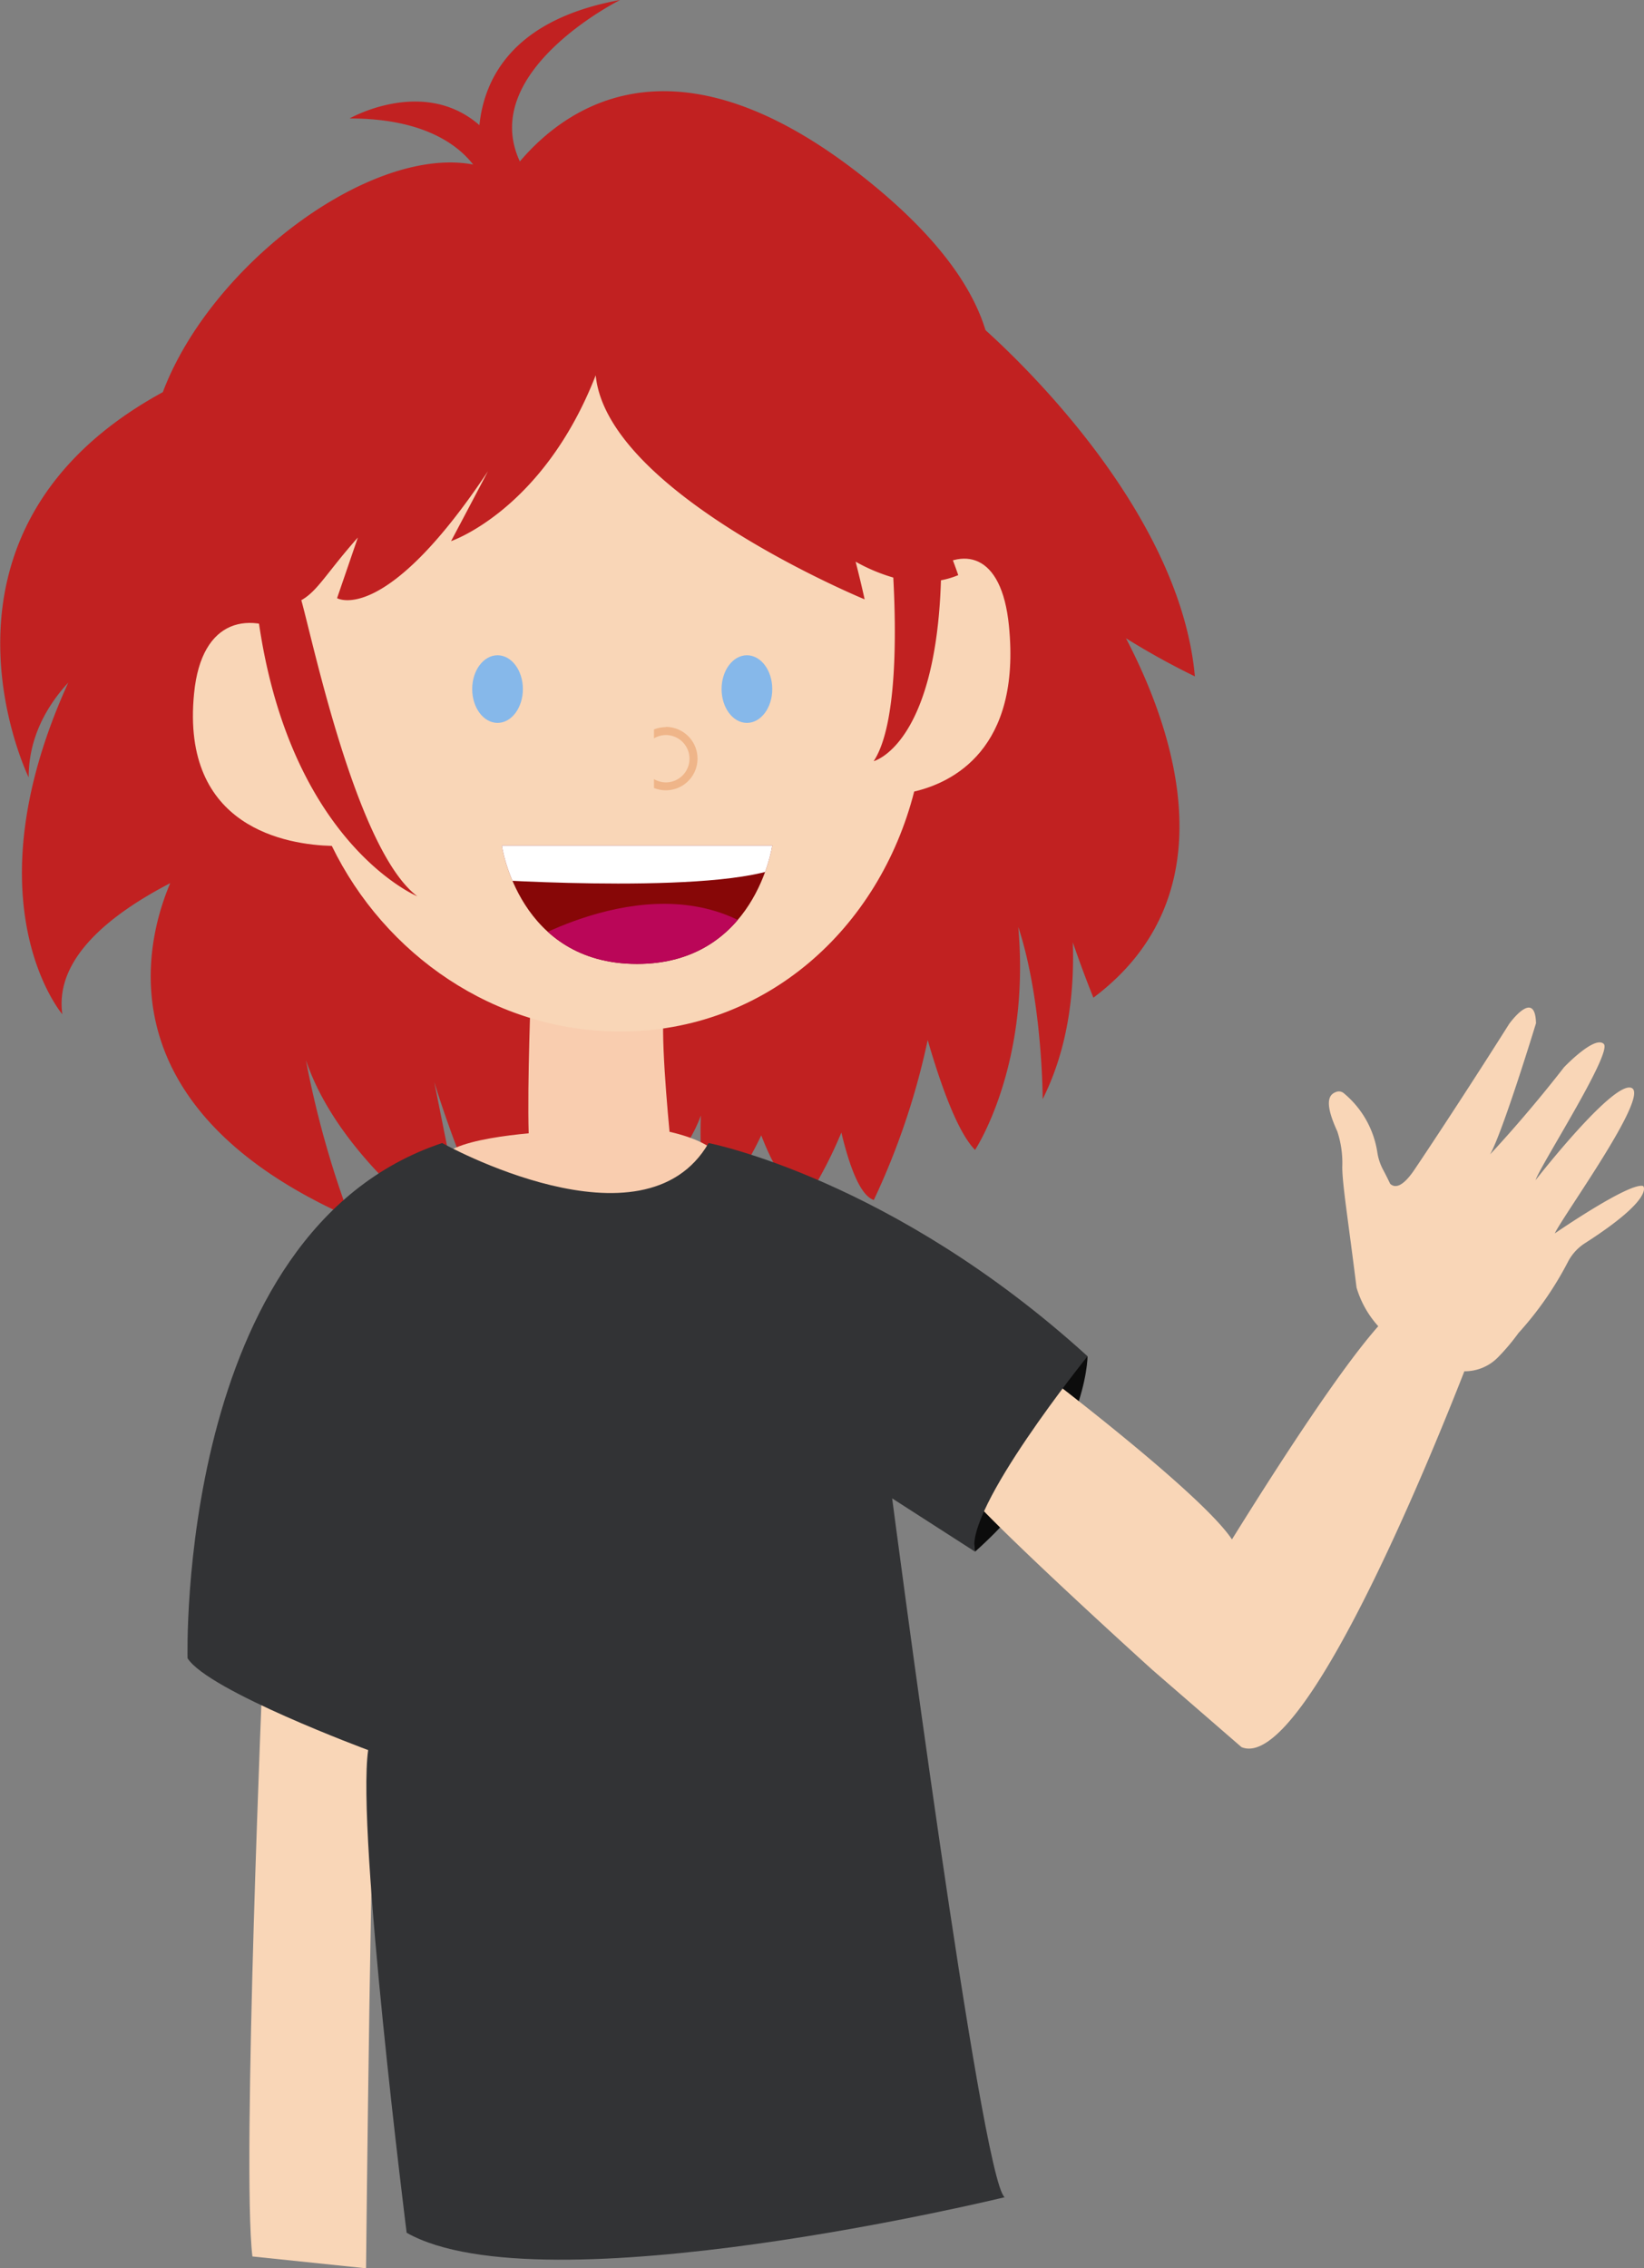 <svg xmlns="http://www.w3.org/2000/svg" xmlns:xlink="http://www.w3.org/1999/xlink" viewBox="0 0 277.66 383"><rect x="0" y="0" width="277.66" height="383" fill="#808080" stroke="none"/><defs><style>.cls-1{fill:none;}.cls-2{fill:#c12121;}.cls-3{fill:#f9cdaf;}.cls-4{fill:#f9d6b7;}.cls-5{fill:#efb589;}.cls-6{fill:#86b8ea;}.cls-7{fill:#870707;}.cls-8{clip-path:url(#clip-path);}.cls-9{fill:#ba0658;}.cls-10{fill:#fff;}.cls-11{fill:#0c0c0c;}.cls-12{fill:#323335;}</style><clipPath id="clip-path" transform="translate(-208.32 -23)"><path class="cls-1" d="M293.07,165.76h45.68s-2.86,20-22.84,20S293.07,165.76,293.07,165.76Z"/></clipPath></defs><g id="Calque_3" data-name="Calque 3"><path class="cls-2" d="M410.13,137.21c-2.85-31.41-37.12-60-37.12-60s-17.13-17.13-11.42,11.42a37.79,37.79,0,0,0,2.89,8.57h-5.74l4.82,38.59c-5.92-4.11-7.28,10.82-7.59,17.88-6.14-1.55-11.51,9.2-11.51,9.2s.07,1.44.22,3.89l-11.6,10.6c0-.14,0-.22,0-.22l-14.28-.38-.57,1,.57-3.46-25.69-31.41-24.46-12.23-1.24-24.89-17.13-8.56-15.27,4,.82-12c-43,23.45-22.67,65.05-22.67,65.05,0-6.64,3-12,6.69-16-17,37.34-1,56-1,56-1.34-9.36,8-16.83,18.22-22.14-4.18,9.82-11.47,37.83,30.32,56.4a162.64,162.64,0,0,1-7.4-26.51c3,8.84,10.53,19.86,27.38,32.22l-5.71-28.55s8.57,28.55,17.14,34.26c0,0,3.64-16.46,2.17-26,2.73,6.56,7.31,16.48,9.25,14.54,0,0,1-6.09,1.83-11.62.85,4.4,2.08,7.86,3.88,8.76,0,0,7.9-6.32,10.76-14.27-.23,6.49.18,14.27,3.51,14.27a59.28,59.28,0,0,0,6.69-10.92c2,5.2,4.45,9.36,7.59,10.92a73.2,73.2,0,0,0,5.94-11.39c1.49,6.21,3.3,10.67,5.48,11.39A123.17,123.17,0,0,0,365,198.61c2.48,8.53,5.25,15.78,8,18.55,0,0,9.38-14.1,7.3-37.65,4.12,12.53,4.12,29.08,4.12,29.08,4.14-8.27,5.39-17.5,5.09-26.47,2,5.78,3.48,9.34,3.48,9.34,22.84-17.13,14-44.4,5.5-60.69A127.45,127.45,0,0,0,410.13,137.21ZM378.77,139v.05S378.77,139,378.77,139Z" transform="translate(-208.32 -23)"/><g id="Calque_9" data-name="Calque 9"><path class="cls-3" d="M321.4,214.1c-.75-8-1.8-21.4-.4-22.1,2-1-23-2-23-2s-.64,15.89-.39,24.36c-8,.74-21,2.86-11.61,8.64,13,8,40,4,40,4S338.78,218.14,321.4,214.1Z" transform="translate(-208.32 -23)"/></g><path class="cls-4" d="M378.72,128.64c-1.23-12.37-7.83-13.47-13.75-8.67-2.19-57-29.72-57-54.77-57-26.17,0-52.59,12.17-52.1,67.74-7.47-4.75-15.75-3.44-17,9.36-2.28,22.82,15.88,25.57,23.26,25.76,8.95,18.38,27.47,31.34,48.72,31.34,24.64,0,43.74-17.4,49.64-40.52C369.09,155.17,380.82,149.59,378.72,128.64Z" transform="translate(-208.32 -23)"/><path class="cls-2" d="M367.22,112.53a60.82,60.82,0,0,0-.62-7.48c9.48-8.93,19.21-26.83-12-51.79s-49.85-13.14-58.48-3C289,35,313.05,23,313.05,23c-18.17,3.3-22.95,13.29-23.76,21.13C279.83,35.88,267.37,43,267.37,43c12.46,0,18.26,4.44,20.86,7.78-26.88-5.05-77.24,46.37-43.7,72.16l5.82-3.33a27.74,27.74,0,0,0,1,2.73v0c3.95,42.28,27.46,52,27.46,52-10.2-7.65-17.53-42.59-19.6-50,2.76-1.54,4.26-4.61,9.55-10.58L265.25,124s8.06,4.78,25.48-21.43c-3.54,6.75-6.23,11.8-6.23,11.8s15.55-5.23,24.43-28c1.95,19.92,45.42,37.83,45.42,37.83s-.53-2.48-1.52-6.36a29.66,29.66,0,0,0,6.36,2.68c.48,8.88.72,24.9-3.31,31,0,0,10.49-2.64,11.36-30.54a14.33,14.33,0,0,0,2.92-.87S369.12,117,367.22,112.53Z" transform="translate(-208.32 -23)"/></g><g id="Calque_4" data-name="Calque 4"><path class="cls-5" d="M320.77,145.78a5.37,5.37,0,0,0-2,.39v1.5a4.07,4.07,0,0,1,2-.56,4,4,0,1,1,0,8,4.07,4.07,0,0,1-2-.56v1.5a5.35,5.35,0,1,0,2-10.31Z" transform="translate(-208.32 -23)"/><ellipse class="cls-6" cx="84.03" cy="116.35" rx="4.28" ry="5.71"/><ellipse class="cls-6" cx="126.15" cy="116.35" rx="4.28" ry="5.71"/></g><g id="Calque_6" data-name="Calque 6"><path class="cls-7" d="M293.07,165.76h45.68s-2.86,20-22.84,20S293.07,165.76,293.07,165.76Z" transform="translate(-208.32 -23)"/><g class="cls-8"><path class="cls-9" d="M295.92,182.89s22.84-14.27,40-2.85l-8.56,14.28-25.7-2.86Z" transform="translate(-208.32 -23)"/><path class="cls-10" d="M287.35,168.62l2.86,2.85s42.83,2.86,51.39-2.85l2.86-11.42h-60Z" transform="translate(-208.32 -23)"/></g></g><g id="Calque_8" data-name="Calque 8"><path class="cls-11" d="M373,285c19-17,19-33,19-33C369,269,373,285,373,285Z" transform="translate(-208.32 -23)"/></g><g id="Calque_13" data-name="Calque 13"><path class="cls-4" d="M252.78,303s-3.66,86-1.83,101l19.19,2s.92-89,1.83-90S252.78,303,252.78,303Z" transform="translate(-208.32 -23)"/><path class="cls-4" d="M485.84,223.26c-2.29-.7-14.93,8-14.93,8,1.44-3.07,16-23.11,13-24.55s-16.24,15.55-16.24,15.55c.69-2.29,13.06-21.52,11.51-23s-6.71,3.95-6.71,3.95c-6.59,8.49-12.48,14.7-12.48,14.7,2.17-3.84,7.75-22.14,7.75-22.14-.15-6-4.53.11-4.53.11-5.82,9.23-12.37,19.23-16,24.62-2.19,3.24-3.44,3-4.1,2.38-.4-.83-.79-1.61-1.15-2.29a9.06,9.06,0,0,1-1-2.9,16.1,16.1,0,0,0-5.73-10.14,1.28,1.28,0,0,0-1.21-.19c-1.1.39-2.25,1.43.16,6.67a17,17,0,0,1,.84,6c0,2.92,1,9,2.41,20.37h0a16.81,16.81,0,0,0,3.67,6.53c-6.32,7.13-16.47,22.74-24.71,36C411,274.79,382,253,382,253s-14,16-12,20,33,32,33,32l15,13c10.39,4.33,32-49.06,37.64-63.46a7.87,7.87,0,0,0,5.6-2.28,35.55,35.55,0,0,0,3.53-4.17h0a56.37,56.37,0,0,0,8.35-12,8.27,8.27,0,0,1,3-3.25C487.93,225.25,485.84,223.26,485.84,223.26Z" transform="translate(-208.32 -23)"/></g><g id="Calque_14" data-name="Calque 14"><path class="cls-12" d="M240,303s-2-72,43-87c0,0,34,19,45,0,0,0,31,6,64,36,0,0-21,26-19,33l-14-9s15,115,19,118c0,0-78,19-101,6,0,0-8.5-67.5-6.5-81.5C270.5,318.5,243.5,308.5,240,303Z" transform="translate(-208.32 -23)"/></g></svg>